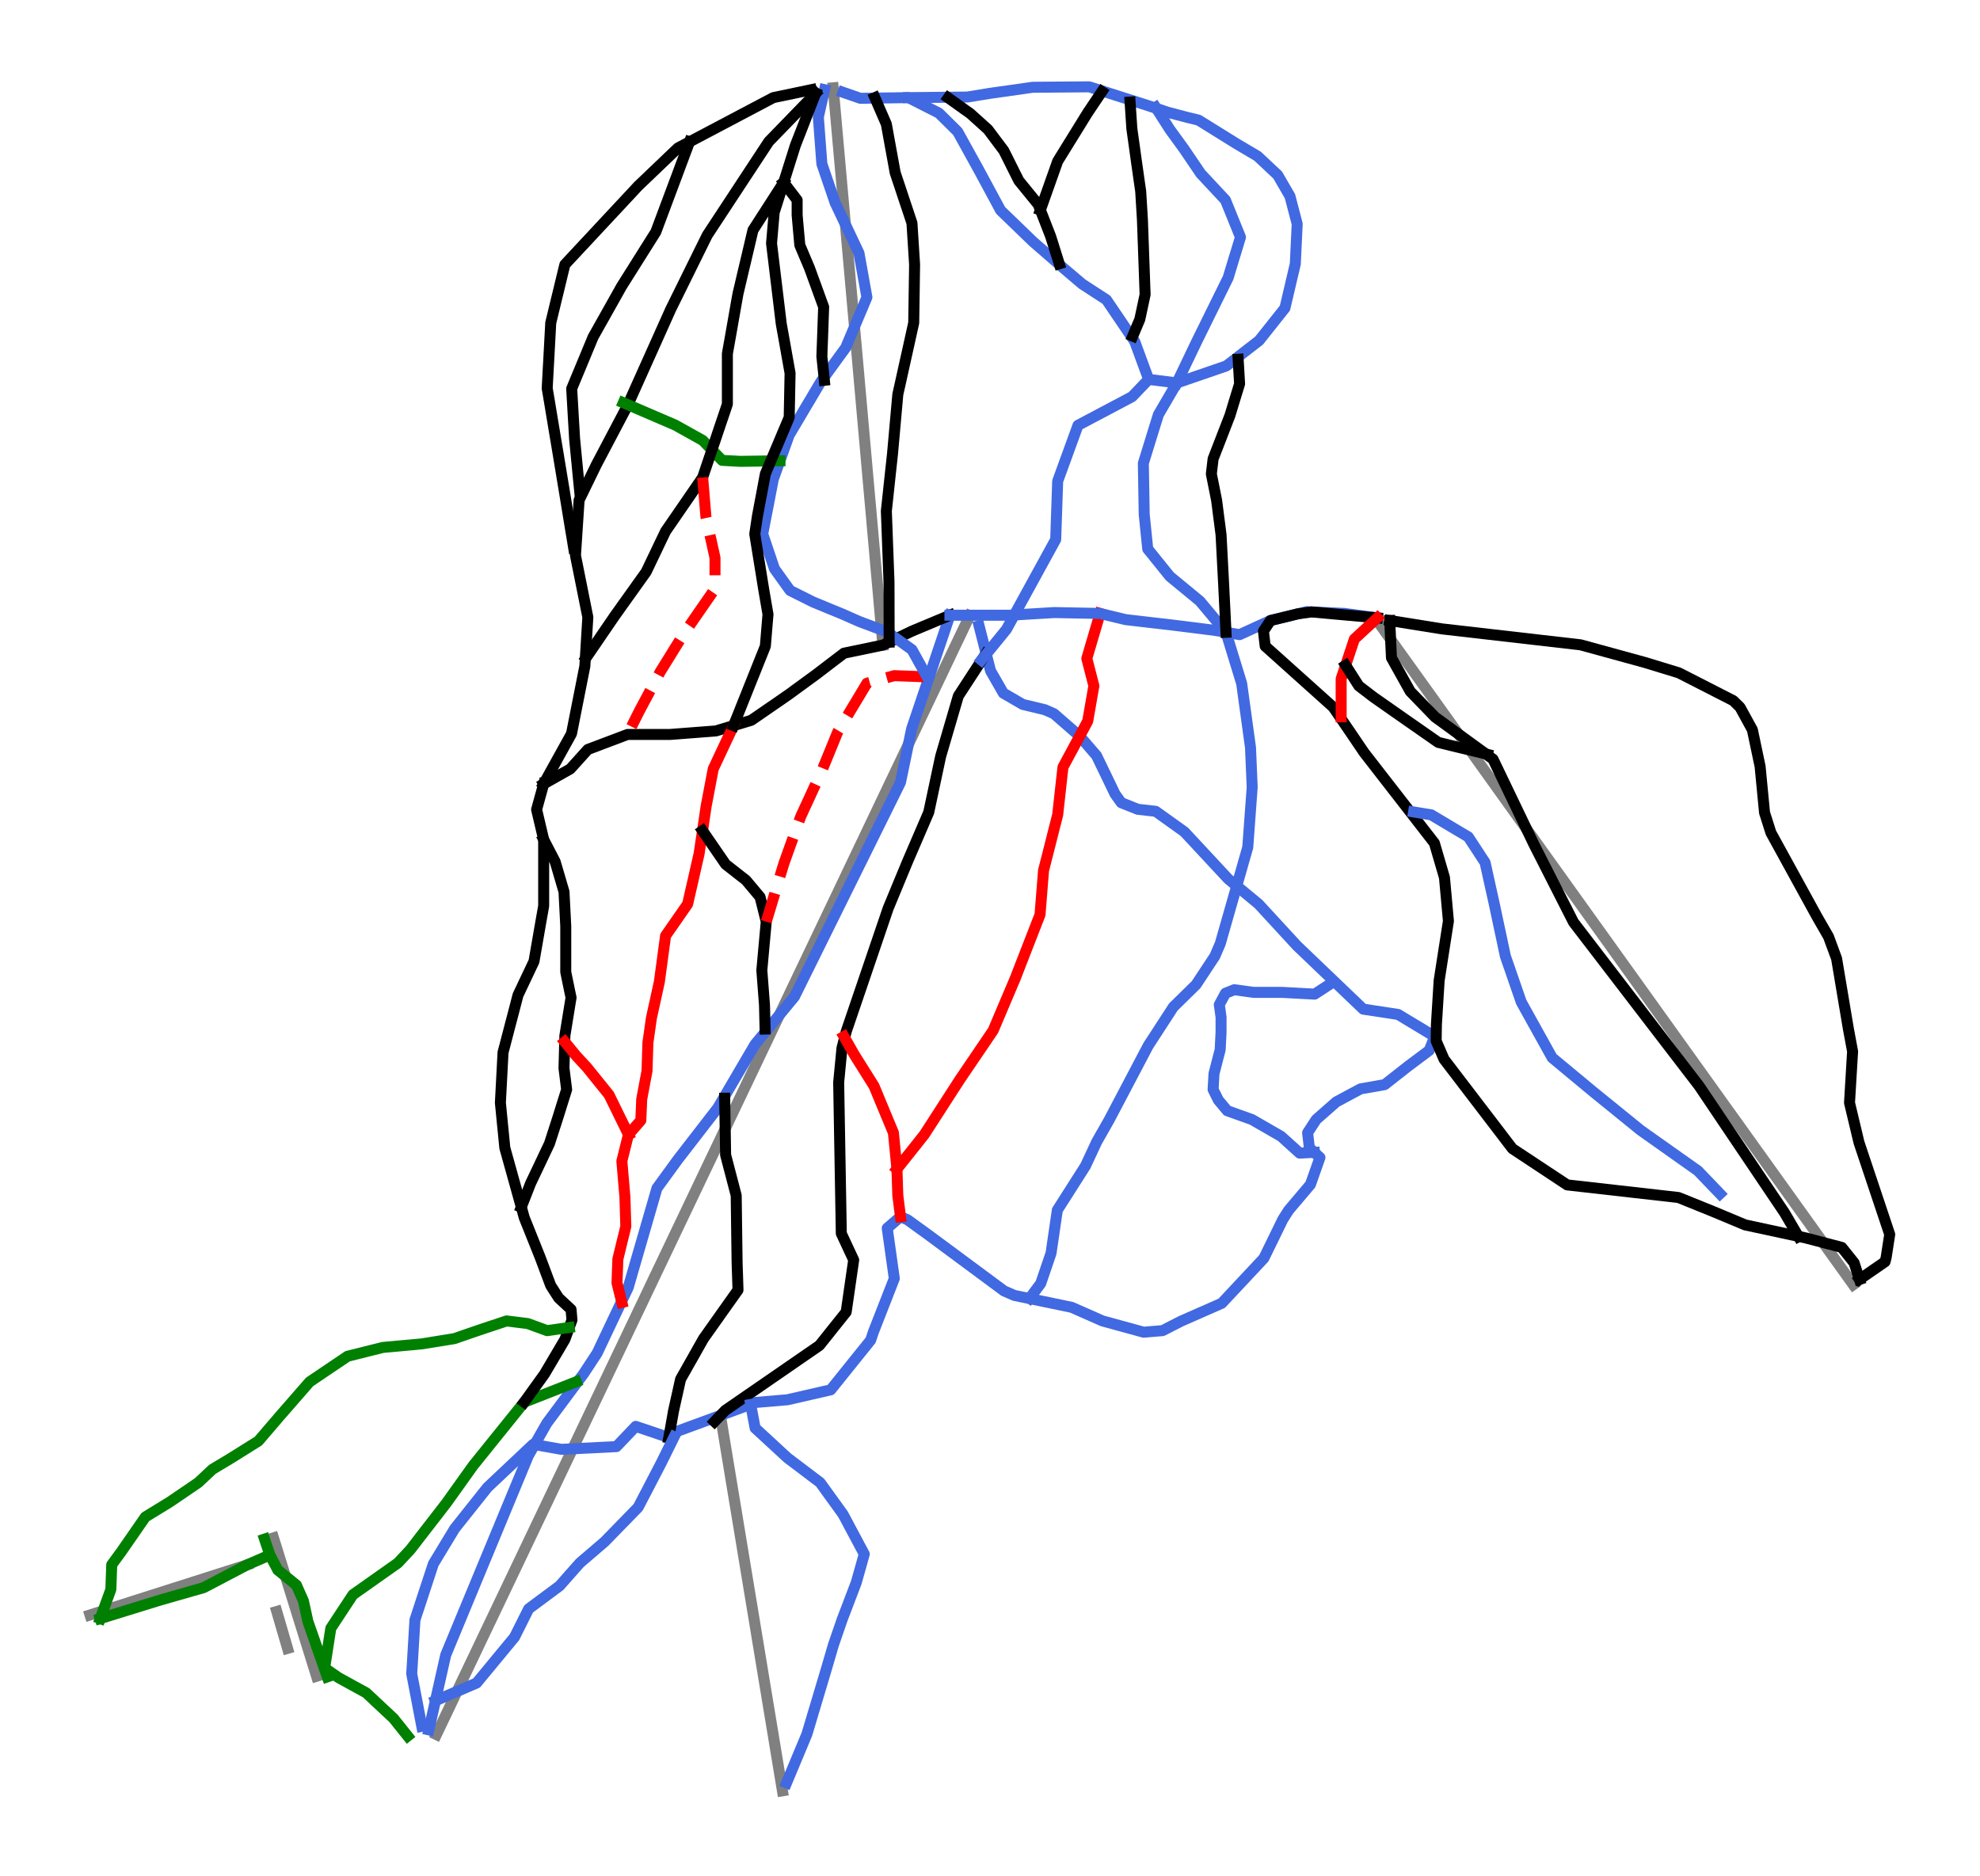 <?xml version="1.0" encoding="utf-8" standalone="no"?>
<!DOCTYPE svg PUBLIC "-//W3C//DTD SVG 1.1//EN"
  "http://www.w3.org/Graphics/SVG/1.1/DTD/svg11.dtd">
<svg height="68.231pt" version="1.1" viewBox="0 0 72 68.231" width="72pt" xmlns="http://www.w3.org/2000/svg" xmlns:xlink="http://www.w3.org/1999/xlink">
 <defs>
  <style type="text/css">*{stroke-linecap:butt;stroke-linejoin:round;}</style>
 </defs>
 <g id="figure_1">
  <g id="patch_1">
   <path d="M 0 68.231 
L 72 68.231 
L 72 0 
L 0 0 
z
" style="fill:#ffffff;"/>
  </g>
  <g id="axes_1">
   <g id="line2d_1">
    <path clip-path="url(#pf3b2ad7134)" d="M 10.456 59.949 
L 10.26 59.278 
L 10.064 58.607 
" style="fill:none;stroke:#808080;stroke-linecap:square;stroke-width:0.4;"/>
   </g>
   <g id="line2d_2">
    <path clip-path="url(#pf3b2ad7134)" d="M 11.511 60.963 
L 11.253 60.133 
L 11.038 59.442 
L 10.823 58.751 
L 10.577 57.96 
L 10.331 57.169 
L 10.19 56.716 
L 10.049 56.262 
L 9.945 55.93 
" style="fill:none;stroke:#808080;stroke-linecap:square;stroke-width:0.4;"/>
   </g>
   <g id="line2d_3">
    <path clip-path="url(#pf3b2ad7134)" d="M 3.273 58.734 
L 3.987 58.506 
L 4.701 58.278 
L 5.415 58.05 
L 6.129 57.823 
L 6.844 57.595 
L 7.558 57.367 
L 8.272 57.139 
L 8.986 56.911 
" style="fill:none;stroke:#808080;stroke-linecap:square;stroke-width:0.4;"/>
   </g>
   <g id="line2d_4">
    <path clip-path="url(#pf3b2ad7134)" d="M 15.87 63.084 
L 16.102 62.598 
L 16.334 62.113 
L 16.68 61.385 
L 17.027 60.657 
L 17.36 59.959 
L 17.692 59.261 
L 18.074 58.461 
L 18.455 57.661 
L 18.73 57.084 
L 19.005 56.507 
L 19.28 55.929 
L 19.555 55.352 
L 19.809 54.82 
L 20.062 54.288 
L 20.394 53.592 
L 20.725 52.897 
L 20.996 52.328 
L 21.267 51.76 
L 21.538 51.191 
L 21.809 50.623 
L 22.087 50.039 
L 22.365 49.455 
L 22.644 48.871 
L 22.922 48.287 
L 23.197 47.71 
L 23.472 47.133 
L 23.741 46.567 
L 24.011 46.002 
L 24.281 45.436 
L 24.55 44.87 
L 24.851 44.239 
L 25.152 43.607 
L 25.453 42.975 
L 25.754 42.343 
L 26.061 41.701 
L 26.367 41.058 
L 26.673 40.415 
L 26.979 39.773 
L 27.192 39.327 
L 27.404 38.881 
L 27.617 38.434 
L 27.83 37.988 
L 28.225 37.157 
L 28.621 36.327 
L 28.981 35.571 
L 29.342 34.815 
L 29.615 34.241 
L 29.889 33.666 
L 30.163 33.091 
L 30.437 32.517 
L 30.743 31.874 
L 31.049 31.231 
L 31.356 30.588 
L 31.662 29.945 
L 31.892 29.462 
L 32.122 28.979 
L 32.352 28.496 
L 32.583 28.013 
L 32.966 27.208 
L 33.35 26.403 
L 33.672 25.728 
L 33.994 25.052 
L 34.334 24.338 
L 34.674 23.623 
L 34.973 22.998 
L 35.26 22.394 
" style="fill:none;stroke:#808080;stroke-linecap:square;stroke-width:0.4;"/>
   </g>
   <g id="line2d_5">
    <path clip-path="url(#pf3b2ad7134)" d="M 32.105 23.462 
L 32.058 22.943 
L 32.012 22.423 
L 31.968 21.932 
L 31.925 21.441 
L 31.881 20.95 
L 31.837 20.458 
L 31.753 19.518 
L 31.67 18.578 
L 31.621 18.039 
L 31.573 17.5 
L 31.525 16.961 
L 31.477 16.422 
L 31.395 15.5 
L 31.347 14.965 
L 31.3 14.43 
L 31.252 13.896 
L 31.205 13.361 
L 31.15 12.744 
L 31.094 12.126 
L 31.039 11.509 
L 30.984 10.892 
L 30.904 9.991 
L 30.824 9.091 
L 30.778 8.579 
L 30.733 8.067 
L 30.687 7.555 
L 30.641 7.043 
L 30.565 6.188 
L 30.489 5.333 
L 30.43 4.675 
L 30.372 4.016 
L 30.341 3.673 
L 30.298 3.193 
" style="fill:none;stroke:#808080;stroke-linecap:square;stroke-width:0.4;"/>
   </g>
   <g id="line2d_6">
    <path clip-path="url(#pf3b2ad7134)" d="M 28.452 65.129 
L 28.314 64.292 
L 28.176 63.456 
L 28.038 62.619 
L 27.899 61.782 
L 27.761 60.945 
L 27.623 60.109 
L 27.485 59.272 
L 27.347 58.435 
L 27.208 57.598 
L 27.07 56.762 
L 26.932 55.925 
L 26.794 55.088 
L 26.655 54.251 
L 26.517 53.415 
L 26.379 52.578 
L 26.241 51.741 
" style="fill:none;stroke:#808080;stroke-linecap:square;stroke-width:0.4;"/>
   </g>
   <g id="line2d_7">
    <path clip-path="url(#pf3b2ad7134)" d="M 67.391 46.723 
L 67.015 46.199 
L 66.639 45.675 
L 66.233 45.107 
L 65.826 44.539 
L 65.437 43.997 
L 65.048 43.454 
L 64.746 43.033 
L 64.444 42.612 
L 64.142 42.19 
L 63.84 41.769 
L 63.522 41.325 
L 63.204 40.881 
L 62.885 40.437 
L 62.567 39.994 
L 62.04 39.258 
L 61.513 38.523 
L 61.234 38.134 
L 60.955 37.745 
L 60.676 37.355 
L 60.397 36.966 
L 59.895 36.266 
L 59.393 35.565 
L 58.863 34.827 
L 58.334 34.088 
L 57.913 33.502 
L 57.493 32.915 
L 57.128 32.406 
L 56.764 31.897 
L 56.399 31.389 
L 56.035 30.88 
L 55.694 30.404 
L 55.353 29.929 
L 55.011 29.453 
L 54.67 28.977 
L 54.345 28.523 
L 54.019 28.069 
L 53.694 27.615 
L 53.368 27.16 
L 53.001 26.649 
L 52.634 26.137 
L 52.268 25.626 
L 51.901 25.114 
L 51.366 24.368 
L 50.831 23.622 
L 50.523 23.191 
L 50.214 22.76 
" style="fill:none;stroke:#808080;stroke-linecap:square;stroke-width:0.4;"/>
   </g>
   <g id="line2d_8">
    <path clip-path="url(#pf3b2ad7134)" d="M 35.603 22.76 
L 36.02 24.398 
L 36.486 25.209 
L 37.193 25.619 
L 37.995 25.812 
L 38.324 25.956 
L 39.264 26.775 
L 39.874 27.482 
L 40.548 28.879 
L 40.773 29.193 
L 41.375 29.433 
L 42.025 29.506 
L 43.069 30.253 
L 44.659 31.963 
L 45.766 32.879 
L 47.163 34.396 
L 49.572 36.701 
L 50.84 36.894 
L 52.172 37.697 
L 51.972 38.202 
L 51.209 38.773 
L 50.35 39.447 
L 49.475 39.6 
L 48.592 40.074 
L 47.862 40.716 
L 47.549 41.198 
L 47.613 41.744 
L 47.998 42.098 
L 47.653 43.077 
L 46.858 44.017 
L 46.649 44.346 
L 45.959 45.76 
L 44.426 47.398 
L 42.949 48.048 
L 42.274 48.393 
L 41.588 48.45 
L 40.091 48.04 
L 38.971 47.546 
L 36.882 47.111 
L 36.51 46.948 
L 33.74 44.896 
L 33.002 44.362 
L 32.745 44.25 
L 32.263 44.667 
L 32.52 46.498 
L 31.757 48.45 
L 31.661 48.739 
L 30.208 50.546 
L 28.634 50.907 
L 27.484 51.004 
L 24.159 52.226 
L 23.118 51.875 
L 22.416 52.611 
L 20.41 52.71 
L 19.389 52.527 
L 17.726 54.095 
L 16.534 55.593 
L 15.759 56.874 
L 15.089 58.914 
L 14.972 60.873 
L 15.338 62.784 
L 15.338 62.784 
" style="fill:none;stroke:#4169e1;stroke-linecap:square;stroke-width:0.4;"/>
   </g>
   <g id="line2d_9">
    <path clip-path="url(#pf3b2ad7134)" d="M 34.543 22.375 
L 33.15 26.508 
L 32.745 28.454 
L 28.889 36.249 
L 27.453 37.986 
L 26.104 40.289 
L 24.651 42.167 
L 23.889 43.214 
L 22.845 46.821 
L 21.713 49.213 
L 21.223 49.959 
L 19.884 51.761 
L 19.212 52.942 
L 16.208 60.19 
L 15.595 62.913 
L 15.595 62.913 
" style="fill:none;stroke:#4169e1;stroke-linecap:square;stroke-width:0.4;"/>
   </g>
   <g id="line2d_10">
    <path clip-path="url(#pf3b2ad7134)" d="M 35.84 23.79 
L 34.848 25.314 
L 34.206 27.506 
L 33.772 29.542 
L 32.986 31.369 
L 32.295 33.039 
L 30.77 37.52 
L 30.617 38.118 
L 30.497 39.367 
L 30.593 44.86 
L 31.043 45.824 
L 30.77 47.715 
L 29.798 48.932 
L 26.374 51.293 
L 25.981 51.702 
L 25.981 51.702 
" style="fill:none;stroke:#000000;stroke-linecap:square;stroke-width:0.4;"/>
   </g>
   <g id="line2d_11">
    <path clip-path="url(#pf3b2ad7134)" d="M 26.353 39.94 
L 26.357 40.198 
L 26.361 40.455 
L 26.365 40.713 
L 26.369 40.971 
L 26.374 41.228 
L 26.378 41.486 
L 26.382 41.744 
L 26.386 42.001 
L 26.434 42.186 
L 26.482 42.371 
L 26.53 42.555 
L 26.579 42.74 
L 26.627 42.925 
L 26.675 43.109 
L 26.723 43.294 
L 26.771 43.479 
L 26.773 43.629 
L 26.775 43.78 
L 26.777 43.931 
L 26.779 44.081 
L 26.781 44.232 
L 26.783 44.382 
L 26.785 44.533 
L 26.787 44.683 
L 26.789 44.834 
L 26.791 44.985 
L 26.793 45.135 
L 26.795 45.286 
L 26.797 45.436 
L 26.799 45.587 
L 26.801 45.737 
L 26.803 45.888 
L 26.811 46.145 
L 26.82 46.402 
L 26.828 46.659 
L 26.836 46.916 
L 26.679 47.137 
L 26.522 47.358 
L 26.366 47.578 
L 26.209 47.799 
L 26.053 48.02 
L 25.896 48.241 
L 25.74 48.462 
L 25.583 48.683 
L 25.479 48.867 
L 25.374 49.052 
L 25.27 49.237 
L 25.166 49.421 
L 25.061 49.606 
L 24.957 49.791 
L 24.852 49.976 
L 24.748 50.16 
L 24.716 50.305 
L 24.684 50.449 
L 24.652 50.594 
L 24.62 50.738 
L 24.587 50.883 
L 24.555 51.028 
L 24.523 51.172 
L 24.491 51.317 
L 24.448 51.561 
L 24.405 51.804 
L 24.362 52.048 
L 24.318 52.292 
" style="fill:none;stroke:#000000;stroke-linecap:square;stroke-width:0.4;"/>
   </g>
   <g id="line2d_12">
    <path clip-path="url(#pf3b2ad7134)" d="M 24.514 52.255 
L 24.396 52.494 
L 24.278 52.733 
L 24.16 52.973 
L 24.041 53.212 
L 23.937 53.413 
L 23.833 53.613 
L 23.728 53.814 
L 23.624 54.015 
L 23.52 54.216 
L 23.415 54.416 
L 23.311 54.617 
L 23.206 54.818 
L 23.054 54.974 
L 22.901 55.131 
L 22.749 55.288 
L 22.596 55.444 
L 22.444 55.601 
L 22.291 55.758 
L 22.139 55.914 
L 21.986 56.071 
L 21.874 56.167 
L 21.761 56.263 
L 21.649 56.36 
L 21.536 56.456 
L 21.424 56.553 
L 21.311 56.649 
L 21.199 56.745 
L 21.087 56.842 
L 20.902 57.05 
L 20.717 57.259 
L 20.533 57.468 
L 20.348 57.677 
L 20.207 57.781 
L 20.067 57.886 
L 19.926 57.99 
L 19.786 58.094 
L 19.645 58.199 
L 19.505 58.303 
L 19.364 58.408 
L 19.224 58.512 
L 19.16 58.641 
L 19.095 58.769 
L 19.031 58.897 
L 18.967 59.026 
L 18.903 59.154 
L 18.838 59.283 
L 18.774 59.411 
L 18.71 59.54 
L 18.537 59.749 
L 18.365 59.957 
L 18.192 60.166 
L 18.019 60.375 
L 17.847 60.584 
L 17.674 60.793 
L 17.502 61.001 
L 17.329 61.21 
L 17.142 61.29 
L 16.955 61.371 
L 16.768 61.451 
L 16.581 61.531 
L 16.394 61.611 
L 16.207 61.691 
L 16.021 61.772 
L 15.834 61.852 
" style="fill:none;stroke:#4169e1;stroke-linecap:square;stroke-width:0.4;"/>
   </g>
   <g id="line2d_13">
    <path clip-path="url(#pf3b2ad7134)" d="M 27.298 51.077 
L 27.338 51.292 
L 27.378 51.507 
L 27.419 51.721 
L 27.459 51.936 
L 27.606 52.071 
L 27.753 52.207 
L 27.9 52.342 
L 28.046 52.477 
L 28.193 52.613 
L 28.34 52.748 
L 28.487 52.884 
L 28.634 53.019 
L 28.783 53.132 
L 28.931 53.244 
L 29.08 53.356 
L 29.228 53.469 
L 29.377 53.581 
L 29.525 53.694 
L 29.674 53.806 
L 29.822 53.918 
L 29.927 54.063 
L 30.031 54.208 
L 30.135 54.352 
L 30.24 54.497 
L 30.344 54.641 
L 30.449 54.786 
L 30.553 54.93 
L 30.657 55.075 
L 30.754 55.256 
L 30.85 55.436 
L 30.946 55.617 
L 31.043 55.798 
L 31.139 55.978 
L 31.235 56.159 
L 31.332 56.34 
L 31.428 56.52 
L 31.356 56.777 
L 31.284 57.034 
L 31.211 57.291 
L 31.139 57.548 
L 31.075 57.717 
L 31.011 57.886 
L 30.946 58.054 
L 30.882 58.223 
L 30.818 58.392 
L 30.754 58.56 
L 30.689 58.729 
L 30.625 58.898 
L 30.545 59.13 
L 30.465 59.363 
L 30.384 59.596 
L 30.304 59.829 
L 30.248 60.022 
L 30.192 60.214 
L 30.135 60.407 
L 30.079 60.6 
L 30.033 60.754 
L 29.987 60.909 
L 29.941 61.064 
L 29.895 61.218 
L 29.848 61.373 
L 29.802 61.527 
L 29.756 61.682 
L 29.71 61.837 
L 29.664 61.991 
L 29.618 62.146 
L 29.571 62.3 
L 29.525 62.455 
L 29.479 62.61 
L 29.433 62.764 
L 29.387 62.919 
L 29.34 63.073 
L 29.248 63.294 
L 29.156 63.515 
L 29.063 63.736 
L 28.971 63.957 
L 28.879 64.178 
L 28.787 64.398 
L 28.694 64.619 
L 28.602 64.84 
" style="fill:none;stroke:#4169e1;stroke-linecap:square;stroke-width:0.4;"/>
   </g>
   <g id="line2d_14">
    <path clip-path="url(#pf3b2ad7134)" d="M 20.953 50.253 
L 20.717 50.346 
L 20.48 50.439 
L 20.244 50.532 
L 20.008 50.624 
L 19.772 50.717 
L 19.536 50.81 
L 19.299 50.903 
L 19.063 50.995 
L 18.947 51.14 
L 18.83 51.285 
L 18.714 51.429 
L 18.597 51.574 
L 18.481 51.718 
L 18.365 51.863 
L 18.248 52.007 
L 18.132 52.152 
L 18.015 52.296 
L 17.899 52.441 
L 17.782 52.585 
L 17.666 52.73 
L 17.55 52.875 
L 17.433 53.019 
L 17.317 53.164 
L 17.2 53.308 
L 17.08 53.477 
L 16.959 53.645 
L 16.839 53.814 
L 16.719 53.983 
L 16.598 54.151 
L 16.478 54.32 
L 16.357 54.489 
L 16.237 54.657 
L 16.072 54.87 
L 15.908 55.083 
L 15.743 55.296 
L 15.578 55.509 
L 15.414 55.721 
L 15.249 55.934 
L 15.085 56.147 
L 14.92 56.36 
L 14.807 56.48 
L 14.695 56.601 
L 14.583 56.721 
L 14.47 56.842 
L 14.266 56.986 
L 14.061 57.131 
L 13.856 57.275 
L 13.651 57.42 
L 13.447 57.564 
L 13.242 57.709 
L 13.037 57.853 
L 12.832 57.998 
L 12.732 58.151 
L 12.632 58.303 
L 12.531 58.456 
L 12.431 58.608 
L 12.33 58.761 
L 12.23 58.913 
L 12.13 59.066 
L 12.029 59.219 
L 12.001 59.399 
L 11.973 59.58 
L 11.945 59.761 
L 11.917 59.941 
L 11.889 60.122 
L 11.861 60.303 
L 11.833 60.483 
L 11.804 60.664 
L 11.933 60.752 
L 12.061 60.841 
L 12.19 60.929 
L 12.318 61.018 
L 12.567 61.154 
L 12.816 61.291 
L 13.065 61.427 
L 13.314 61.564 
L 13.439 61.68 
L 13.563 61.796 
L 13.687 61.913 
L 13.812 62.029 
L 13.936 62.146 
L 14.061 62.262 
L 14.185 62.379 
L 14.31 62.495 
L 14.438 62.656 
L 14.567 62.816 
L 14.695 62.977 
L 14.824 63.138 
" style="fill:none;stroke:#008000;stroke-linecap:square;stroke-width:0.4;"/>
   </g>
   <g id="line2d_15">
    <path clip-path="url(#pf3b2ad7134)" d="M 9.62 55.974 
L 9.668 56.119 
L 9.717 56.263 
L 9.765 56.408 
L 9.813 56.553 
L 9.885 56.689 
L 9.958 56.826 
L 10.03 56.962 
L 10.102 57.099 
L 10.271 57.235 
L 10.439 57.372 
L 10.608 57.508 
L 10.777 57.645 
L 10.841 57.789 
L 10.905 57.934 
L 10.969 58.078 
L 11.033 58.223 
L 11.074 58.408 
L 11.114 58.592 
L 11.154 58.777 
L 11.194 58.962 
L 11.282 59.215 
L 11.371 59.468 
L 11.459 59.721 
L 11.547 59.974 
L 11.636 60.227 
L 11.724 60.479 
L 11.812 60.732 
L 11.901 60.985 
" style="fill:none;stroke:#008000;stroke-linecap:square;stroke-width:0.4;"/>
   </g>
   <g id="line2d_16">
    <path clip-path="url(#pf3b2ad7134)" d="M 9.813 56.553 
L 9.606 56.642 
L 9.4 56.732 
L 9.193 56.822 
L 8.986 56.911 
L 8.788 57.015 
L 8.591 57.119 
L 8.393 57.222 
L 8.195 57.326 
L 7.997 57.43 
L 7.8 57.534 
L 7.602 57.637 
L 7.404 57.741 
L 7.207 57.797 
L 7.01 57.853 
L 6.814 57.91 
L 6.617 57.966 
L 6.42 58.022 
L 6.223 58.078 
L 6.027 58.135 
L 5.83 58.191 
L 5.693 58.233 
L 5.557 58.275 
L 5.42 58.317 
L 5.284 58.359 
L 5.147 58.402 
L 5.011 58.444 
L 4.874 58.486 
L 4.738 58.528 
L 4.601 58.57 
L 4.465 58.612 
L 4.328 58.655 
L 4.192 58.697 
L 4.055 58.739 
L 3.919 58.781 
L 3.782 58.823 
L 3.646 58.865 
" style="fill:none;stroke:#008000;stroke-linecap:square;stroke-width:0.4;"/>
   </g>
   <g id="line2d_17">
    <path clip-path="url(#pf3b2ad7134)" d="M 34.543 22.375 
L 34.371 22.447 
L 34.198 22.519 
L 34.025 22.591 
L 33.853 22.664 
L 33.68 22.736 
L 33.508 22.808 
L 33.335 22.881 
L 33.162 22.953 
L 32.955 23.053 
L 32.747 23.152 
L 32.54 23.252 
L 32.333 23.352 
L 32.105 23.462 
L 31.928 23.498 
L 31.751 23.535 
L 31.574 23.572 
L 31.397 23.609 
L 31.22 23.646 
L 31.043 23.682 
L 30.866 23.719 
L 30.689 23.756 
L 30.563 23.853 
L 30.436 23.949 
L 30.31 24.046 
L 30.183 24.142 
L 30.057 24.239 
L 29.93 24.336 
L 29.804 24.432 
L 29.677 24.529 
L 29.551 24.621 
L 29.424 24.714 
L 29.298 24.806 
L 29.171 24.899 
L 29.045 24.991 
L 28.918 25.083 
L 28.792 25.176 
L 28.665 25.268 
L 28.497 25.384 
L 28.328 25.501 
L 28.16 25.617 
L 27.991 25.733 
L 27.823 25.849 
L 27.654 25.965 
L 27.486 26.081 
L 27.317 26.197 
L 27.157 26.245 
L 26.996 26.294 
L 26.836 26.342 
L 26.675 26.39 
L 26.514 26.438 
L 26.354 26.486 
L 26.193 26.534 
L 26.033 26.583 
L 25.824 26.599 
L 25.615 26.615 
L 25.406 26.631 
L 25.198 26.647 
L 24.989 26.663 
L 24.78 26.679 
L 24.571 26.695 
L 24.363 26.711 
L 24.17 26.711 
L 23.977 26.711 
L 23.785 26.711 
L 23.592 26.711 
L 23.399 26.711 
L 23.206 26.711 
L 23.014 26.711 
L 22.821 26.711 
L 22.64 26.779 
L 22.46 26.848 
L 22.279 26.916 
L 22.098 26.984 
L 21.918 27.052 
L 21.737 27.121 
L 21.556 27.189 
L 21.376 27.257 
L 21.216 27.434 
L 21.056 27.612 
L 20.896 27.789 
L 20.736 27.966 
L 20.494 28.102 
L 20.253 28.238 
L 20.011 28.374 
L 19.77 28.51 
" style="fill:none;stroke:#000000;stroke-linecap:square;stroke-width:0.4;"/>
   </g>
   <g id="line2d_18">
    <path clip-path="url(#pf3b2ad7134)" d="M 19.77 28.51 
L 19.706 28.743 
L 19.641 28.976 
L 19.577 29.209 
L 19.513 29.442 
L 19.577 29.715 
L 19.641 29.988 
L 19.706 30.261 
L 19.77 30.534 
L 19.77 30.686 
L 19.77 30.839 
L 19.77 30.991 
L 19.77 31.144 
L 19.77 31.296 
L 19.77 31.449 
L 19.77 31.602 
L 19.77 31.754 
L 19.77 31.903 
L 19.77 32.051 
L 19.77 32.2 
L 19.77 32.349 
L 19.77 32.497 
L 19.77 32.646 
L 19.77 32.794 
L 19.77 32.943 
L 19.726 33.196 
L 19.681 33.449 
L 19.637 33.702 
L 19.593 33.955 
L 19.549 34.208 
L 19.505 34.461 
L 19.461 34.714 
L 19.417 34.966 
L 19.344 35.119 
L 19.272 35.272 
L 19.2 35.424 
L 19.127 35.577 
L 19.055 35.729 
L 18.983 35.882 
L 18.911 36.035 
L 18.838 36.187 
L 18.77 36.448 
L 18.702 36.709 
L 18.634 36.97 
L 18.565 37.231 
L 18.497 37.492 
L 18.429 37.753 
L 18.361 38.014 
L 18.292 38.275 
L 18.28 38.504 
L 18.268 38.733 
L 18.256 38.962 
L 18.244 39.19 
L 18.232 39.419 
L 18.22 39.648 
L 18.208 39.877 
L 18.196 40.106 
L 18.216 40.311 
L 18.236 40.516 
L 18.256 40.72 
L 18.276 40.925 
L 18.297 41.13 
L 18.317 41.335 
L 18.337 41.54 
L 18.357 41.744 
L 18.432 42.014 
L 18.507 42.283 
L 18.582 42.552 
L 18.657 42.822 
L 18.732 43.091 
L 18.807 43.36 
L 18.882 43.63 
L 18.957 43.899 
L 19.01 44.091 
L 19.063 44.282 
L 19.135 44.463 
L 19.208 44.643 
L 19.28 44.824 
L 19.352 45.005 
L 19.425 45.185 
L 19.497 45.366 
L 19.569 45.547 
L 19.641 45.727 
L 19.738 45.984 
L 19.834 46.241 
L 19.93 46.498 
L 20.027 46.755 
L 20.171 46.98 
L 20.316 47.205 
L 20.428 47.309 
L 20.541 47.414 
L 20.653 47.518 
L 20.766 47.623 
L 20.782 47.815 
L 20.798 48.008 
L 20.748 48.143 
L 20.699 48.279 
L 20.62 48.497 
L 20.541 48.715 
L 20.448 48.871 
L 20.356 49.028 
L 20.264 49.185 
L 20.171 49.341 
L 20.079 49.498 
L 19.987 49.654 
L 19.894 49.811 
L 19.802 49.967 
L 19.71 50.096 
L 19.617 50.224 
L 19.525 50.353 
L 19.433 50.481 
L 19.34 50.61 
L 19.248 50.738 
L 19.156 50.867 
L 19.063 50.995 
" style="fill:none;stroke:#000000;stroke-linecap:square;stroke-width:0.4;"/>
   </g>
   <g id="line2d_19">
    <path clip-path="url(#pf3b2ad7134)" d="M 19.77 30.534 
L 19.874 30.734 
L 19.979 30.935 
L 20.083 31.136 
L 20.187 31.337 
L 20.228 31.473 
L 20.268 31.61 
L 20.308 31.746 
L 20.348 31.883 
L 20.388 32.019 
L 20.428 32.156 
L 20.468 32.292 
L 20.509 32.429 
L 20.517 32.585 
L 20.525 32.742 
L 20.533 32.899 
L 20.541 33.055 
L 20.549 33.212 
L 20.557 33.368 
L 20.565 33.525 
L 20.573 33.682 
L 20.573 33.898 
L 20.573 34.115 
L 20.573 34.332 
L 20.573 34.549 
L 20.573 34.75 
L 20.573 34.95 
L 20.573 35.151 
L 20.573 35.352 
L 20.621 35.585 
L 20.669 35.818 
L 20.717 36.051 
L 20.766 36.284 
L 20.737 36.456 
L 20.709 36.629 
L 20.681 36.801 
L 20.653 36.974 
L 20.625 37.147 
L 20.597 37.319 
L 20.569 37.492 
L 20.541 37.665 
L 20.535 37.889 
L 20.528 38.13 
L 20.522 38.371 
L 20.515 38.612 
L 20.509 38.853 
L 20.533 39.046 
L 20.557 39.239 
L 20.581 39.432 
L 20.605 39.624 
L 20.525 39.881 
L 20.444 40.138 
L 20.364 40.395 
L 20.284 40.652 
L 20.208 40.887 
L 20.132 41.122 
L 20.056 41.357 
L 19.98 41.592 
L 19.894 41.773 
L 19.808 41.954 
L 19.723 42.135 
L 19.637 42.316 
L 19.551 42.497 
L 19.465 42.678 
L 19.379 42.859 
L 19.293 43.04 
L 19.209 43.255 
L 19.125 43.47 
L 19.041 43.684 
L 18.957 43.899 
" style="fill:none;stroke:#000000;stroke-linecap:square;stroke-width:0.4;"/>
   </g>
   <g id="line2d_20">
    <path clip-path="url(#pf3b2ad7134)" d="M 20.535 37.889 
L 20.641 38.017 
L 20.746 38.146 
L 20.852 38.275 
L 20.958 38.404 
L 21.055 38.508 
L 21.151 38.612 
L 21.247 38.717 
L 21.344 38.821 
L 21.444 38.946 
L 21.544 39.07 
L 21.645 39.195 
L 21.745 39.319 
L 21.845 39.443 
L 21.946 39.568 
L 22.046 39.692 
L 22.147 39.817 
L 22.235 39.998 
L 22.323 40.178 
L 22.412 40.359 
L 22.5 40.54 
L 22.588 40.72 
L 22.677 40.901 
L 22.765 41.082 
L 22.853 41.262 
" style="fill:none;stroke:#ff0000;stroke-linecap:square;stroke-width:0.4;"/>
   </g>
   <g id="line2d_21">
    <path clip-path="url(#pf3b2ad7134)" d="M 26.675 26.39 
L 26.597 26.557 
L 26.514 26.733 
L 26.431 26.909 
L 26.349 27.085 
L 26.266 27.26 
L 26.184 27.436 
L 26.101 27.612 
L 26.019 27.788 
L 25.936 27.964 
L 25.904 28.132 
L 25.872 28.301 
L 25.84 28.47 
L 25.808 28.638 
L 25.776 28.807 
L 25.744 28.976 
L 25.712 29.144 
L 25.679 29.313 
L 25.646 29.538 
L 25.613 29.762 
L 25.58 29.987 
L 25.546 30.212 
L 25.515 30.421 
L 25.484 30.63 
L 25.453 30.839 
L 25.422 31.048 
L 25.37 31.277 
L 25.318 31.505 
L 25.266 31.734 
L 25.214 31.963 
L 25.162 32.192 
L 25.109 32.421 
L 25.057 32.65 
L 25.005 32.878 
L 24.905 33.023 
L 24.804 33.168 
L 24.704 33.312 
L 24.604 33.457 
L 24.503 33.601 
L 24.403 33.746 
L 24.302 33.89 
L 24.202 34.035 
L 24.174 34.244 
L 24.146 34.452 
L 24.118 34.661 
L 24.09 34.87 
L 24.062 35.079 
L 24.033 35.288 
L 24.005 35.496 
L 23.977 35.705 
L 23.941 35.87 
L 23.905 36.035 
L 23.869 36.199 
L 23.833 36.364 
L 23.797 36.528 
L 23.76 36.693 
L 23.724 36.858 
L 23.688 37.022 
L 23.656 37.247 
L 23.624 37.472 
L 23.592 37.697 
L 23.56 37.922 
L 23.552 38.179 
L 23.544 38.436 
L 23.536 38.693 
L 23.528 38.95 
L 23.479 39.207 
L 23.431 39.464 
L 23.383 39.721 
L 23.335 39.978 
L 23.327 40.17 
L 23.319 40.363 
L 23.311 40.556 
L 23.303 40.748 
L 23.19 40.877 
L 23.078 41.005 
L 22.966 41.134 
L 22.853 41.262 
L 22.793 41.504 
L 22.733 41.745 
L 22.673 41.986 
L 22.613 42.228 
L 22.627 42.392 
L 22.641 42.556 
L 22.655 42.721 
L 22.669 42.885 
L 22.683 43.05 
L 22.697 43.214 
L 22.711 43.379 
L 22.725 43.543 
L 22.733 43.808 
L 22.741 44.073 
L 22.749 44.338 
L 22.757 44.603 
L 22.721 44.752 
L 22.685 44.9 
L 22.648 45.049 
L 22.612 45.197 
L 22.576 45.346 
L 22.54 45.494 
L 22.504 45.643 
L 22.468 45.792 
L 22.46 46.008 
L 22.452 46.225 
L 22.444 46.442 
L 22.436 46.659 
L 22.48 46.836 
L 22.524 47.013 
L 22.568 47.19 
L 22.612 47.368 
" style="fill:none;stroke:#ff0000;stroke-linecap:square;stroke-width:0.4;"/>
   </g>
   <g id="line2d_22">
    <path clip-path="url(#pf3b2ad7134)" d="M 25.546 30.212 
L 25.651 30.364 
L 25.756 30.517 
L 25.861 30.67 
L 25.966 30.822 
L 26.071 30.975 
L 26.176 31.128 
L 26.281 31.28 
L 26.386 31.433 
L 26.571 31.578 
L 26.755 31.722 
L 26.94 31.867 
L 27.125 32.011 
L 27.253 32.164 
L 27.382 32.316 
L 27.51 32.469 
L 27.638 32.622 
L 27.695 32.846 
L 27.751 33.071 
L 27.807 33.296 
L 27.863 33.521 
L 27.843 33.742 
L 27.823 33.963 
L 27.803 34.184 
L 27.783 34.404 
L 27.763 34.625 
L 27.743 34.846 
L 27.723 35.067 
L 27.703 35.288 
L 27.715 35.444 
L 27.727 35.601 
L 27.739 35.758 
L 27.751 35.914 
L 27.763 36.071 
L 27.775 36.227 
L 27.787 36.384 
L 27.799 36.54 
L 27.805 36.762 
L 27.81 36.983 
L 27.816 37.204 
L 27.821 37.425 
" style="fill:none;stroke:#000000;stroke-linecap:square;stroke-width:0.4;"/>
   </g>
   <g id="line2d_23">
    <path clip-path="url(#pf3b2ad7134)" d="M 33.712 24.617 
L 33.563 24.611 
L 33.414 24.606 
L 33.265 24.6 
L 33.117 24.594 
L 32.968 24.589 
L 32.819 24.583 
L 32.67 24.578 
L 32.522 24.572 
L 32.272 24.641 
L 32.023 24.71 
L 31.774 24.779 
L 31.524 24.848 
L 31.392 25.069 
L 31.259 25.29 
L 31.127 25.511 
L 30.994 25.731 
L 30.862 25.952 
L 30.73 26.173 
L 30.597 26.394 
L 30.465 26.615 
L 30.392 26.791 
L 30.32 26.968 
L 30.248 27.145 
L 30.176 27.321 
L 30.103 27.498 
L 30.031 27.675 
L 29.959 27.851 
L 29.886 28.028 
L 29.79 28.237 
L 29.694 28.446 
L 29.597 28.654 
L 29.501 28.863 
L 29.405 29.072 
L 29.308 29.281 
L 29.212 29.49 
L 29.116 29.698 
L 29.039 29.911 
L 28.963 30.124 
L 28.887 30.337 
L 28.811 30.55 
L 28.734 30.762 
L 28.658 30.975 
L 28.582 31.188 
L 28.506 31.401 
L 28.425 31.666 
L 28.345 31.931 
L 28.265 32.196 
L 28.184 32.461 
L 28.104 32.726 
L 28.024 32.991 
L 27.944 33.256 
L 27.863 33.521 
" style="fill:none;stroke:#ff0000;stroke-dasharray:1.48,0.64;stroke-dashoffset:0;stroke-width:0.4;"/>
   </g>
   <g id="line2d_24">
    <path clip-path="url(#pf3b2ad7134)" d="M 20.699 48.279 
L 20.499 48.308 
L 20.299 48.336 
L 20.099 48.365 
L 19.898 48.394 
L 19.722 48.329 
L 19.545 48.265 
L 19.368 48.201 
L 19.192 48.136 
L 18.999 48.112 
L 18.806 48.088 
L 18.614 48.064 
L 18.421 48.04 
L 18.156 48.129 
L 17.891 48.217 
L 17.626 48.305 
L 17.361 48.394 
L 17.152 48.466 
L 16.943 48.538 
L 16.735 48.61 
L 16.526 48.683 
L 16.377 48.707 
L 16.229 48.731 
L 16.08 48.755 
L 15.932 48.779 
L 15.783 48.803 
L 15.635 48.827 
L 15.486 48.851 
L 15.338 48.875 
L 15.161 48.891 
L 14.984 48.908 
L 14.808 48.924 
L 14.631 48.94 
L 14.454 48.956 
L 14.278 48.972 
L 14.101 48.988 
L 13.924 49.004 
L 13.764 49.044 
L 13.603 49.084 
L 13.442 49.124 
L 13.282 49.164 
L 13.121 49.205 
L 12.961 49.245 
L 12.8 49.285 
L 12.639 49.325 
L 12.467 49.442 
L 12.294 49.558 
L 12.122 49.674 
L 11.949 49.791 
L 11.776 49.907 
L 11.604 50.024 
L 11.431 50.14 
L 11.258 50.257 
L 11.122 50.413 
L 10.985 50.57 
L 10.849 50.726 
L 10.712 50.883 
L 10.576 51.04 
L 10.439 51.196 
L 10.303 51.353 
L 10.166 51.509 
L 10.07 51.622 
L 9.974 51.734 
L 9.877 51.847 
L 9.781 51.959 
L 9.684 52.071 
L 9.588 52.184 
L 9.492 52.296 
L 9.395 52.409 
L 9.267 52.489 
L 9.138 52.569 
L 9.01 52.65 
L 8.882 52.73 
L 8.753 52.81 
L 8.625 52.891 
L 8.496 52.971 
L 8.368 53.051 
L 8.207 53.148 
L 8.046 53.244 
L 7.886 53.34 
L 7.725 53.437 
L 7.597 53.557 
L 7.468 53.678 
L 7.34 53.798 
L 7.211 53.918 
L 7.082 54.007 
L 6.953 54.095 
L 6.824 54.183 
L 6.695 54.271 
L 6.565 54.359 
L 6.436 54.447 
L 6.307 54.535 
L 6.178 54.623 
L 5.954 54.76 
L 5.731 54.897 
L 5.507 55.034 
L 5.284 55.171 
L 5.176 55.328 
L 5.067 55.484 
L 4.959 55.641 
L 4.85 55.798 
L 4.742 55.954 
L 4.633 56.111 
L 4.525 56.267 
L 4.417 56.424 
L 4.328 56.544 
L 4.24 56.665 
L 4.152 56.785 
L 4.063 56.906 
L 4.055 57.131 
L 4.047 57.356 
L 4.039 57.58 
L 4.031 57.805 
L 3.935 58.07 
L 3.838 58.335 
L 3.742 58.6 
L 3.646 58.865 
" style="fill:none;stroke:#008000;stroke-linecap:square;stroke-width:0.4;"/>
   </g>
   <g id="line2d_25">
    <path clip-path="url(#pf3b2ad7134)" d="M 30.689 37.697 
L 30.786 37.866 
L 30.882 38.034 
L 30.978 38.203 
L 31.075 38.371 
L 31.163 38.512 
L 31.251 38.652 
L 31.34 38.793 
L 31.428 38.934 
L 31.516 39.074 
L 31.605 39.215 
L 31.693 39.355 
L 31.781 39.496 
L 31.87 39.708 
L 31.958 39.921 
L 32.046 40.134 
L 32.135 40.347 
L 32.223 40.56 
L 32.311 40.773 
L 32.4 40.985 
L 32.488 41.198 
L 32.504 41.363 
L 32.52 41.527 
L 32.536 41.692 
L 32.552 41.857 
L 32.568 42.021 
L 32.584 42.186 
L 32.6 42.351 
L 32.616 42.515 
L 32.624 42.756 
L 32.632 42.997 
L 32.64 43.238 
L 32.648 43.479 
L 32.672 43.672 
L 32.696 43.864 
L 32.721 44.057 
L 32.745 44.25 
" style="fill:none;stroke:#ff0000;stroke-linecap:square;stroke-width:0.4;"/>
   </g>
   <g id="line2d_26">
    <path clip-path="url(#pf3b2ad7134)" d="M 40.002 22.31 
L 39.942 22.515 
L 39.882 22.72 
L 39.822 22.925 
L 39.762 23.13 
L 39.701 23.334 
L 39.641 23.539 
L 39.581 23.744 
L 39.521 23.949 
L 39.585 24.198 
L 39.649 24.446 
L 39.713 24.695 
L 39.778 24.944 
L 39.749 25.105 
L 39.721 25.266 
L 39.693 25.426 
L 39.665 25.587 
L 39.637 25.747 
L 39.609 25.908 
L 39.581 26.069 
L 39.553 26.229 
L 39.44 26.438 
L 39.328 26.647 
L 39.216 26.856 
L 39.103 27.064 
L 38.991 27.273 
L 38.878 27.482 
L 38.766 27.691 
L 38.654 27.9 
L 38.629 28.116 
L 38.605 28.333 
L 38.581 28.55 
L 38.557 28.767 
L 38.533 28.984 
L 38.509 29.201 
L 38.485 29.417 
L 38.461 29.634 
L 38.397 29.887 
L 38.332 30.14 
L 38.268 30.393 
L 38.204 30.646 
L 38.14 30.899 
L 38.076 31.152 
L 38.011 31.405 
L 37.947 31.658 
L 37.931 31.859 
L 37.915 32.059 
L 37.899 32.26 
L 37.883 32.461 
L 37.867 32.662 
L 37.851 32.862 
L 37.835 33.063 
L 37.819 33.264 
L 37.763 33.409 
L 37.706 33.553 
L 37.65 33.698 
L 37.594 33.842 
L 37.538 33.987 
L 37.482 34.131 
L 37.425 34.276 
L 37.369 34.42 
L 37.313 34.565 
L 37.257 34.709 
L 37.201 34.854 
L 37.144 34.999 
L 37.088 35.143 
L 37.032 35.288 
L 36.976 35.432 
L 36.92 35.577 
L 36.819 35.814 
L 36.719 36.051 
L 36.618 36.288 
L 36.518 36.524 
L 36.418 36.761 
L 36.317 36.998 
L 36.217 37.235 
L 36.117 37.472 
L 35.964 37.697 
L 35.812 37.922 
L 35.659 38.147 
L 35.507 38.371 
L 35.354 38.596 
L 35.201 38.821 
L 35.049 39.046 
L 34.896 39.271 
L 34.816 39.395 
L 34.736 39.52 
L 34.655 39.644 
L 34.575 39.769 
L 34.495 39.893 
L 34.415 40.018 
L 34.334 40.142 
L 34.254 40.267 
L 34.174 40.391 
L 34.094 40.516 
L 34.013 40.64 
L 33.933 40.765 
L 33.853 40.889 
L 33.772 41.013 
L 33.692 41.138 
L 33.612 41.262 
L 33.487 41.419 
L 33.363 41.576 
L 33.239 41.732 
L 33.114 41.889 
L 32.99 42.045 
L 32.865 42.202 
L 32.741 42.359 
L 32.616 42.515 
" style="fill:none;stroke:#ff0000;stroke-linecap:square;stroke-width:0.4;"/>
   </g>
   <g id="line2d_27">
    <path clip-path="url(#pf3b2ad7134)" d="M 50.085 22.471 
L 49.937 22.451 
L 49.788 22.431 
L 49.64 22.411 
L 49.491 22.391 
L 49.343 22.371 
L 49.194 22.351 
L 49.046 22.331 
L 48.897 22.31 
L 48.725 22.302 
L 48.552 22.294 
L 48.379 22.286 
L 48.207 22.278 
L 48.034 22.27 
L 47.862 22.262 
L 47.689 22.254 
L 47.516 22.246 
L 47.352 22.286 
L 47.187 22.326 
L 47.023 22.367 
L 46.858 22.407 
L 46.694 22.447 
L 46.529 22.487 
L 46.365 22.527 
L 46.2 22.567 
L 46.059 22.632 
L 45.919 22.696 
L 45.778 22.76 
L 45.638 22.824 
L 45.497 22.889 
L 45.357 22.953 
L 45.216 23.017 
L 45.076 23.081 
L 44.829 23.039 
L 44.581 22.996 
L 44.363 22.958 
L 44.145 22.921 
L 43.952 22.897 
L 43.759 22.873 
L 43.567 22.848 
L 43.374 22.824 
L 43.181 22.8 
L 42.989 22.776 
L 42.796 22.752 
L 42.603 22.728 
L 42.395 22.704 
L 42.186 22.68 
L 41.977 22.656 
L 41.768 22.632 
L 41.56 22.608 
L 41.351 22.583 
L 41.142 22.559 
L 40.934 22.535 
L 40.701 22.479 
L 40.468 22.423 
L 40.235 22.367 
L 40.002 22.31 
L 39.794 22.306 
L 39.585 22.302 
L 39.376 22.298 
L 39.167 22.294 
L 38.959 22.29 
L 38.75 22.286 
L 38.541 22.282 
L 38.333 22.278 
L 38.132 22.29 
L 37.931 22.302 
L 37.73 22.314 
L 37.53 22.326 
L 37.329 22.338 
L 37.128 22.351 
L 36.928 22.363 
L 36.727 22.375 
L 36.454 22.375 
L 36.181 22.375 
L 35.908 22.375 
L 35.635 22.375 
L 35.362 22.375 
L 35.089 22.375 
L 34.816 22.375 
L 34.543 22.375 
" style="fill:none;stroke:#4169e1;stroke-linecap:square;stroke-width:0.4;"/>
   </g>
   <g id="line2d_28">
    <path clip-path="url(#pf3b2ad7134)" d="M 44.581 22.996 
L 45.152 24.86 
L 45.473 27.189 
L 45.534 28.63 
L 45.373 30.815 
L 44.374 34.316 
L 44.177 34.774 
L 43.494 35.81 
L 42.668 36.621 
L 41.753 38.03 
L 40.336 40.724 
L 39.878 41.531 
L 39.472 42.403 
L 38.449 44.009 
L 38.22 45.575 
L 37.845 46.677 
L 37.443 47.214 
L 37.443 47.214 
" style="fill:none;stroke:#4169e1;stroke-linecap:square;stroke-width:0.4;"/>
   </g>
   <g id="line2d_29">
    <path clip-path="url(#pf3b2ad7134)" d="M 30.657 3.358 
L 31.284 3.575 
L 33.034 3.551 
L 34.142 4.113 
L 34.824 4.788 
L 35.587 6.169 
L 36.386 7.651 
L 37.566 8.791 
L 38.665 9.745 
L 39.352 10.329 
L 40.235 10.903 
L 41.263 12.421 
L 41.769 13.798 
L 41.165 14.428 
L 39.2 15.468 
L 38.461 17.5 
L 38.389 19.62 
L 36.598 22.889 
L 35.686 24.008 
L 35.686 24.008 
" style="fill:none;stroke:#4169e1;stroke-linecap:square;stroke-width:0.4;"/>
   </g>
   <g id="line2d_30">
    <path clip-path="url(#pf3b2ad7134)" d="M 33.034 3.551 
L 35.178 3.529 
L 35.976 3.398 
L 37.554 3.174 
L 39.61 3.158 
L 41.793 3.856 
L 42.459 4.081 
L 43.175 4.27 
L 43.58 4.367 
L 44.98 5.237 
L 45.73 5.68 
L 46.462 6.367 
L 46.907 7.136 
L 47.171 8.145 
L 47.102 9.598 
L 46.725 11.204 
L 45.786 12.386 
L 44.594 13.308 
L 42.796 13.926 
L 41.769 13.798 
L 41.769 13.798 
" style="fill:none;stroke:#4169e1;stroke-linecap:square;stroke-width:0.4;"/>
   </g>
   <g id="line2d_31">
    <path clip-path="url(#pf3b2ad7134)" d="M 42.025 3.904 
L 42.154 4.105 
L 42.282 4.306 
L 42.411 4.507 
L 42.539 4.708 
L 42.668 4.884 
L 42.796 5.061 
L 42.924 5.237 
L 43.053 5.414 
L 43.205 5.639 
L 43.358 5.864 
L 43.511 6.089 
L 43.663 6.314 
L 43.776 6.434 
L 43.888 6.555 
L 44 6.675 
L 44.113 6.795 
L 44.225 6.916 
L 44.337 7.036 
L 44.45 7.157 
L 44.562 7.277 
L 44.63 7.446 
L 44.699 7.615 
L 44.767 7.783 
L 44.835 7.952 
L 44.903 8.12 
L 44.972 8.289 
L 45.04 8.458 
L 45.108 8.626 
L 45.052 8.811 
L 44.996 8.996 
L 44.94 9.18 
L 44.883 9.365 
L 44.827 9.55 
L 44.771 9.735 
L 44.715 9.919 
L 44.659 10.104 
L 44.586 10.251 
L 44.514 10.397 
L 44.442 10.544 
L 44.37 10.69 
L 44.297 10.837 
L 44.225 10.983 
L 44.153 11.13 
L 44.081 11.276 
L 44.008 11.423 
L 43.936 11.57 
L 43.864 11.716 
L 43.792 11.863 
L 43.719 12.009 
L 43.647 12.156 
L 43.575 12.302 
L 43.503 12.449 
L 43.414 12.634 
L 43.326 12.818 
L 43.238 13.003 
L 43.149 13.188 
L 43.061 13.372 
L 42.973 13.557 
L 42.884 13.742 
L 42.796 13.926 
" style="fill:none;stroke:#4169e1;stroke-linecap:square;stroke-width:0.4;"/>
   </g>
   <g id="line2d_32">
    <path clip-path="url(#pf3b2ad7134)" d="M 34.481 3.559 
L 34.681 3.701 
L 34.881 3.844 
L 35.081 3.987 
L 35.282 4.129 
L 35.442 4.274 
L 35.603 4.418 
L 35.763 4.563 
L 35.924 4.708 
L 36.068 4.9 
L 36.213 5.093 
L 36.358 5.286 
L 36.502 5.478 
L 36.57 5.615 
L 36.639 5.751 
L 36.707 5.888 
L 36.775 6.025 
L 36.843 6.161 
L 36.911 6.298 
L 36.98 6.434 
L 37.048 6.571 
L 37.225 6.787 
L 37.401 7.004 
L 37.578 7.221 
L 37.755 7.438 
L 37.832 7.638 
L 37.925 7.877 
L 38.018 8.116 
L 38.111 8.355 
L 38.204 8.594 
L 38.283 8.844 
L 38.361 9.094 
L 38.44 9.343 
L 38.518 9.593 
" style="fill:none;stroke:#000000;stroke-linecap:square;stroke-width:0.4;"/>
   </g>
   <g id="line2d_33">
    <path clip-path="url(#pf3b2ad7134)" d="M 40.069 3.33 
L 39.94 3.522 
L 39.811 3.713 
L 39.682 3.905 
L 39.553 4.097 
L 39.416 4.318 
L 39.28 4.539 
L 39.143 4.76 
L 39.007 4.98 
L 38.87 5.201 
L 38.734 5.422 
L 38.597 5.643 
L 38.461 5.864 
L 38.382 6.086 
L 38.304 6.307 
L 38.225 6.529 
L 38.147 6.751 
L 38.068 6.973 
L 37.989 7.194 
L 37.911 7.416 
L 37.832 7.638 
" style="fill:none;stroke:#000000;stroke-linecap:square;stroke-width:0.4;"/>
   </g>
   <g id="line2d_34">
    <path clip-path="url(#pf3b2ad7134)" d="M 41.094 3.712 
L 41.11 3.953 
L 41.126 4.194 
L 41.142 4.434 
L 41.158 4.675 
L 41.178 4.82 
L 41.198 4.964 
L 41.219 5.109 
L 41.239 5.254 
L 41.259 5.398 
L 41.279 5.543 
L 41.299 5.687 
L 41.319 5.832 
L 41.359 6.113 
L 41.399 6.394 
L 41.439 6.675 
L 41.48 6.956 
L 41.496 7.221 
L 41.512 7.486 
L 41.528 7.751 
L 41.544 8.016 
L 41.549 8.174 
L 41.555 8.331 
L 41.561 8.488 
L 41.566 8.646 
L 41.572 8.803 
L 41.578 8.961 
L 41.583 9.118 
L 41.589 9.276 
L 41.595 9.456 
L 41.602 9.636 
L 41.608 9.815 
L 41.615 9.995 
L 41.621 10.175 
L 41.627 10.355 
L 41.634 10.535 
L 41.64 10.714 
L 41.592 10.939 
L 41.544 11.164 
L 41.496 11.389 
L 41.447 11.614 
L 41.383 11.766 
L 41.319 11.919 
L 41.255 12.072 
L 41.191 12.224 
" style="fill:none;stroke:#000000;stroke-linecap:square;stroke-width:0.4;"/>
   </g>
   <g id="line2d_35">
    <path clip-path="url(#pf3b2ad7134)" d="M 29.983 3.262 
L 29.927 3.511 
L 29.87 3.76 
L 29.814 4.009 
L 29.758 4.258 
L 29.774 4.471 
L 29.79 4.683 
L 29.806 4.896 
L 29.822 5.109 
L 29.838 5.322 
L 29.854 5.535 
L 29.87 5.747 
L 29.886 5.96 
L 29.947 6.137 
L 30.007 6.314 
L 30.067 6.49 
L 30.127 6.667 
L 30.188 6.844 
L 30.248 7.02 
L 30.308 7.197 
L 30.368 7.374 
L 30.477 7.603 
L 30.585 7.831 
L 30.693 8.06 
L 30.802 8.289 
L 30.91 8.518 
L 31.019 8.747 
L 31.127 8.976 
L 31.235 9.205 
L 31.271 9.405 
L 31.308 9.606 
L 31.344 9.807 
L 31.38 10.008 
L 31.416 10.208 
L 31.452 10.409 
L 31.488 10.61 
L 31.524 10.811 
L 31.428 11.04 
L 31.332 11.268 
L 31.235 11.497 
L 31.139 11.726 
L 31.043 11.955 
L 30.946 12.184 
L 30.85 12.413 
L 30.754 12.642 
L 30.639 12.799 
L 30.525 12.955 
L 30.411 13.112 
L 30.297 13.269 
L 30.182 13.426 
L 30.068 13.583 
L 29.954 13.74 
L 29.84 13.897 
L 29.718 14.102 
L 29.597 14.306 
L 29.476 14.511 
L 29.354 14.715 
L 29.233 14.919 
L 29.112 15.124 
L 28.991 15.328 
L 28.869 15.533 
L 28.784 15.677 
L 28.698 15.822 
L 28.614 16.055 
L 28.53 16.289 
L 28.446 16.523 
L 28.362 16.757 
L 28.301 16.924 
L 28.241 17.092 
L 28.181 17.26 
L 28.12 17.428 
L 28.072 17.677 
L 28.024 17.926 
L 27.976 18.175 
L 27.928 18.424 
L 27.879 18.673 
L 27.831 18.922 
L 27.783 19.17 
L 27.735 19.419 
L 27.793 19.592 
L 27.852 19.765 
L 27.929 19.995 
L 28.007 20.225 
L 28.084 20.455 
L 28.162 20.685 
L 28.304 20.882 
L 28.446 21.08 
L 28.588 21.278 
L 28.73 21.475 
L 28.939 21.58 
L 29.148 21.684 
L 29.357 21.788 
L 29.565 21.893 
L 29.702 21.949 
L 29.838 22.005 
L 29.975 22.061 
L 30.111 22.118 
L 30.248 22.174 
L 30.384 22.23 
L 30.521 22.286 
L 30.657 22.342 
L 30.802 22.407 
L 30.946 22.471 
L 31.091 22.535 
L 31.235 22.599 
L 31.492 22.696 
L 31.749 22.792 
L 32.006 22.889 
L 32.263 22.985 
L 32.488 23.146 
L 32.713 23.306 
L 32.937 23.467 
L 33.162 23.627 
L 33.3 23.875 
L 33.437 24.122 
L 33.574 24.37 
L 33.712 24.617 
" style="fill:none;stroke:#4169e1;stroke-linecap:square;stroke-width:0.4;"/>
   </g>
   <g id="line2d_36">
    <path clip-path="url(#pf3b2ad7134)" d="M 31.813 3.551 
L 31.918 3.792 
L 32.022 4.033 
L 32.127 4.274 
L 32.231 4.515 
L 32.271 4.736 
L 32.311 4.956 
L 32.351 5.177 
L 32.391 5.398 
L 32.432 5.619 
L 32.472 5.84 
L 32.512 6.061 
L 32.552 6.281 
L 32.628 6.51 
L 32.705 6.739 
L 32.781 6.968 
L 32.857 7.197 
L 32.933 7.426 
L 33.01 7.655 
L 33.086 7.884 
L 33.162 8.112 
L 33.174 8.301 
L 33.186 8.49 
L 33.198 8.679 
L 33.21 8.867 
L 33.222 9.056 
L 33.234 9.245 
L 33.246 9.433 
L 33.258 9.622 
L 33.254 9.887 
L 33.25 10.152 
L 33.246 10.417 
L 33.242 10.682 
L 33.238 10.947 
L 33.234 11.212 
L 33.23 11.477 
L 33.226 11.742 
L 33.19 11.905 
L 33.154 12.067 
L 33.118 12.23 
L 33.082 12.393 
L 33.046 12.555 
L 33.01 12.718 
L 32.974 12.881 
L 32.937 13.043 
L 32.901 13.206 
L 32.865 13.368 
L 32.829 13.531 
L 32.793 13.694 
L 32.757 13.856 
L 32.721 14.019 
L 32.684 14.182 
L 32.648 14.344 
L 32.624 14.613 
L 32.6 14.882 
L 32.576 15.151 
L 32.552 15.42 
L 32.528 15.689 
L 32.504 15.958 
L 32.48 16.227 
L 32.456 16.496 
L 32.428 16.757 
L 32.399 17.018 
L 32.371 17.279 
L 32.343 17.54 
L 32.315 17.801 
L 32.287 18.062 
L 32.259 18.323 
L 32.231 18.584 
L 32.237 18.745 
L 32.243 18.905 
L 32.249 19.066 
L 32.255 19.227 
L 32.261 19.387 
L 32.267 19.548 
L 32.273 19.709 
L 32.279 19.869 
L 32.285 20.03 
L 32.291 20.19 
L 32.297 20.351 
L 32.303 20.512 
L 32.309 20.672 
L 32.315 20.833 
L 32.321 20.993 
L 32.327 21.154 
L 32.328 21.429 
L 32.329 21.704 
L 32.329 21.978 
L 32.33 22.253 
L 32.331 22.528 
L 32.331 22.803 
L 32.332 23.077 
L 32.333 23.352 
" style="fill:none;stroke:#000000;stroke-linecap:square;stroke-width:0.4;"/>
   </g>
   <g id="line2d_37">
    <path clip-path="url(#pf3b2ad7134)" d="M 29.662 3.39 
L 27.956 5.149 
L 25.718 8.554 
L 24.391 11.244 
L 22.825 14.738 
L 21.686 16.901 
L 21.058 18.191 
L 20.926 20.202 
L 21.376 22.447 
L 21.267 24.23 
L 20.782 26.683 
L 19.77 28.51 
L 19.77 28.51 
" style="fill:none;stroke:#000000;stroke-linecap:square;stroke-width:0.4;"/>
   </g>
   <g id="line2d_38">
    <path clip-path="url(#pf3b2ad7134)" d="M 22.666 14.647 
L 22.902 14.749 
L 23.138 14.85 
L 23.374 14.951 
L 23.61 15.053 
L 23.846 15.154 
L 24.082 15.256 
L 24.318 15.357 
L 24.554 15.459 
L 24.679 15.528 
L 24.803 15.598 
L 24.928 15.667 
L 25.052 15.737 
L 25.177 15.806 
L 25.302 15.876 
L 25.426 15.945 
L 25.551 16.014 
L 25.728 16.197 
L 25.905 16.379 
L 26.082 16.561 
L 26.259 16.743 
L 26.428 16.752 
L 26.596 16.761 
L 26.764 16.77 
L 26.933 16.779 
L 27.111 16.776 
L 27.29 16.773 
L 27.469 16.771 
L 27.647 16.768 
L 27.826 16.765 
L 28.004 16.762 
L 28.183 16.759 
L 28.362 16.757 
" style="fill:none;stroke:#008000;stroke-linecap:square;stroke-width:0.4;"/>
   </g>
   <g id="line2d_39">
    <path clip-path="url(#pf3b2ad7134)" d="M 29.662 3.39 
L 29.569 3.627 
L 29.477 3.864 
L 29.385 4.101 
L 29.292 4.338 
L 29.2 4.575 
L 29.108 4.812 
L 29.015 5.049 
L 28.923 5.286 
L 28.87 5.454 
L 28.817 5.623 
L 28.763 5.791 
L 28.71 5.96 
L 28.657 6.128 
L 28.604 6.297 
L 28.551 6.465 
L 28.497 6.634 
L 28.454 6.77 
L 28.411 6.907 
L 28.368 7.044 
L 28.325 7.18 
L 28.282 7.317 
L 28.239 7.454 
L 28.195 7.59 
L 28.152 7.727 
L 28.128 8.008 
L 28.104 8.289 
L 28.08 8.57 
L 28.056 8.851 
L 28.078 9.034 
L 28.1 9.217 
L 28.122 9.399 
L 28.144 9.582 
L 28.166 9.765 
L 28.188 9.947 
L 28.21 10.13 
L 28.233 10.313 
L 28.255 10.496 
L 28.277 10.678 
L 28.299 10.861 
L 28.321 11.044 
L 28.343 11.226 
L 28.365 11.409 
L 28.387 11.592 
L 28.409 11.774 
L 28.449 11.999 
L 28.49 12.224 
L 28.53 12.449 
L 28.57 12.674 
L 28.61 12.899 
L 28.65 13.123 
L 28.69 13.348 
L 28.73 13.573 
L 28.726 13.774 
L 28.722 13.975 
L 28.718 14.175 
L 28.714 14.376 
L 28.71 14.577 
L 28.706 14.778 
L 28.702 14.979 
L 28.698 15.179 
L 28.59 15.436 
L 28.481 15.693 
L 28.373 15.95 
L 28.265 16.207 
L 28.156 16.464 
L 28.048 16.721 
L 27.939 16.978 
L 27.831 17.235 
L 27.795 17.428 
L 27.759 17.621 
L 27.723 17.813 
L 27.687 18.006 
L 27.65 18.199 
L 27.614 18.391 
L 27.578 18.584 
L 27.542 18.777 
L 27.518 18.938 
L 27.494 19.098 
L 27.47 19.259 
L 27.446 19.419 
L 27.487 19.675 
L 27.522 19.892 
L 27.557 20.109 
L 27.592 20.326 
L 27.627 20.543 
L 27.662 20.76 
L 27.697 20.977 
L 27.732 21.194 
L 27.767 21.411 
L 27.807 21.644 
L 27.847 21.877 
L 27.887 22.11 
L 27.927 22.342 
L 27.915 22.487 
L 27.903 22.632 
L 27.891 22.776 
L 27.879 22.921 
L 27.867 23.065 
L 27.855 23.21 
L 27.843 23.354 
L 27.831 23.499 
L 27.759 23.68 
L 27.687 23.86 
L 27.614 24.041 
L 27.542 24.222 
L 27.47 24.402 
L 27.398 24.583 
L 27.325 24.764 
L 27.253 24.944 
L 27.181 25.125 
L 27.109 25.306 
L 27.036 25.486 
L 26.964 25.667 
L 26.892 25.848 
L 26.82 26.029 
L 26.747 26.209 
L 26.675 26.39 
" style="fill:none;stroke:#000000;stroke-linecap:square;stroke-width:0.4;"/>
   </g>
   <g id="line2d_40">
    <path clip-path="url(#pf3b2ad7134)" d="M 28.497 6.634 
L 28.62 6.795 
L 28.742 6.956 
L 28.865 7.116 
L 28.987 7.277 
L 28.987 7.55 
L 28.987 7.823 
L 29.011 8.096 
L 29.035 8.369 
L 29.06 8.642 
L 29.084 8.915 
L 29.172 9.124 
L 29.26 9.333 
L 29.349 9.542 
L 29.437 9.751 
L 29.501 9.927 
L 29.565 10.104 
L 29.63 10.281 
L 29.694 10.457 
L 29.758 10.634 
L 29.822 10.811 
L 29.886 10.987 
L 29.951 11.164 
L 29.943 11.389 
L 29.935 11.614 
L 29.927 11.839 
L 29.919 12.063 
L 29.911 12.288 
L 29.903 12.513 
L 29.894 12.738 
L 29.886 12.963 
L 29.909 13.18 
L 29.931 13.396 
L 29.954 13.613 
L 29.976 13.83 
" style="fill:none;stroke:#000000;stroke-linecap:square;stroke-width:0.4;"/>
   </g>
   <g id="line2d_41">
    <path clip-path="url(#pf3b2ad7134)" d="M 28.497 6.634 
L 28.358 6.851 
L 28.218 7.068 
L 28.079 7.285 
L 27.939 7.502 
L 27.8 7.719 
L 27.66 7.935 
L 27.521 8.152 
L 27.381 8.369 
L 27.347 8.514 
L 27.313 8.658 
L 27.279 8.803 
L 27.245 8.948 
L 27.211 9.092 
L 27.177 9.237 
L 27.143 9.381 
L 27.109 9.526 
L 27.074 9.67 
L 27.04 9.815 
L 27.006 9.959 
L 26.972 10.104 
L 26.938 10.249 
L 26.904 10.393 
L 26.87 10.538 
L 26.836 10.682 
L 26.787 10.955 
L 26.739 11.228 
L 26.691 11.501 
L 26.643 11.774 
L 26.595 12.047 
L 26.547 12.32 
L 26.498 12.593 
L 26.45 12.866 
L 26.45 13.095 
L 26.45 13.324 
L 26.45 13.553 
L 26.45 13.782 
L 26.45 14.011 
L 26.45 14.24 
L 26.45 14.469 
L 26.45 14.697 
L 26.394 14.864 
L 26.338 15.031 
L 26.282 15.197 
L 26.225 15.364 
L 26.169 15.531 
L 26.113 15.697 
L 26.057 15.864 
L 26.001 16.031 
L 25.944 16.197 
L 25.888 16.364 
L 25.832 16.53 
L 25.776 16.697 
L 25.719 16.864 
L 25.663 17.03 
L 25.607 17.197 
L 25.551 17.364 
L 25.467 17.486 
L 25.382 17.609 
L 25.298 17.731 
L 25.214 17.853 
L 25.129 17.976 
L 25.045 18.098 
L 24.961 18.221 
L 24.876 18.343 
L 24.792 18.466 
L 24.708 18.588 
L 24.624 18.711 
L 24.539 18.833 
L 24.455 18.956 
L 24.371 19.078 
L 24.286 19.201 
L 24.202 19.323 
L 24.114 19.508 
L 24.025 19.692 
L 23.937 19.877 
L 23.849 20.062 
L 23.76 20.247 
L 23.672 20.431 
L 23.584 20.616 
L 23.495 20.801 
L 23.355 20.997 
L 23.214 21.194 
L 23.074 21.391 
L 22.933 21.588 
L 22.793 21.784 
L 22.652 21.981 
L 22.512 22.178 
L 22.371 22.375 
L 22.239 22.567 
L 22.107 22.76 
L 21.975 22.953 
L 21.843 23.146 
L 21.712 23.339 
L 21.58 23.532 
L 21.448 23.724 
L 21.316 23.917 
" style="fill:none;stroke:#000000;stroke-linecap:square;stroke-width:0.4;"/>
   </g>
   <g id="line2d_42">
    <path clip-path="url(#pf3b2ad7134)" d="M 25.551 17.364 
L 25.566 17.543 
L 25.581 17.722 
L 25.596 17.901 
L 25.61 18.081 
L 25.625 18.26 
L 25.64 18.439 
L 25.655 18.618 
L 25.67 18.798 
L 25.711 18.984 
L 25.753 19.17 
L 25.794 19.356 
L 25.835 19.542 
L 25.877 19.728 
L 25.918 19.914 
L 25.959 20.1 
L 26 20.287 
L 26 20.568 
L 26 20.849 
L 26 21.13 
L 26 21.411 
L 25.856 21.62 
L 25.711 21.829 
L 25.567 22.037 
L 25.422 22.246 
L 25.278 22.455 
L 25.133 22.664 
L 24.989 22.873 
L 24.844 23.081 
L 24.74 23.25 
L 24.636 23.419 
L 24.531 23.587 
L 24.427 23.756 
L 24.323 23.925 
L 24.218 24.093 
L 24.114 24.262 
L 24.009 24.43 
L 23.913 24.611 
L 23.817 24.792 
L 23.72 24.973 
L 23.624 25.153 
L 23.528 25.334 
L 23.431 25.515 
L 23.335 25.695 
L 23.239 25.876 
L 23.134 26.085 
L 23.03 26.294 
L 22.925 26.502 
L 22.821 26.711 
" style="fill:none;stroke:#ff0000;stroke-dasharray:1.48,0.64;stroke-dashoffset:0;stroke-width:0.4;"/>
   </g>
   <g id="line2d_43">
    <path clip-path="url(#pf3b2ad7134)" d="M 29.501 3.262 
L 29.328 3.298 
L 29.156 3.334 
L 28.983 3.37 
L 28.811 3.407 
L 28.638 3.443 
L 28.465 3.479 
L 28.293 3.515 
L 28.12 3.551 
L 27.93 3.652 
L 27.739 3.752 
L 27.549 3.853 
L 27.358 3.953 
L 27.168 4.054 
L 26.977 4.154 
L 26.787 4.255 
L 26.596 4.356 
L 26.406 4.456 
L 26.215 4.557 
L 26.025 4.657 
L 25.834 4.758 
L 25.644 4.858 
L 25.453 4.959 
L 25.263 5.059 
L 25.072 5.16 
L 24.862 5.271 
L 24.652 5.382 
L 24.471 5.555 
L 24.29 5.727 
L 24.11 5.9 
L 23.929 6.073 
L 23.748 6.245 
L 23.568 6.418 
L 23.387 6.591 
L 23.206 6.763 
L 23.04 6.942 
L 22.873 7.121 
L 22.707 7.299 
L 22.54 7.478 
L 22.373 7.657 
L 22.207 7.835 
L 22.04 8.014 
L 21.873 8.193 
L 21.707 8.371 
L 21.54 8.55 
L 21.374 8.729 
L 21.207 8.907 
L 21.04 9.086 
L 20.874 9.265 
L 20.707 9.443 
L 20.541 9.622 
L 20.476 9.887 
L 20.412 10.152 
L 20.348 10.417 
L 20.284 10.682 
L 20.219 10.947 
L 20.155 11.212 
L 20.091 11.477 
L 20.027 11.742 
L 20.019 11.891 
L 20.011 12.039 
L 20.003 12.188 
L 19.995 12.336 
L 19.987 12.485 
L 19.979 12.634 
L 19.971 12.782 
L 19.963 12.931 
L 19.955 13.079 
L 19.947 13.228 
L 19.938 13.376 
L 19.93 13.525 
L 19.922 13.674 
L 19.914 13.822 
L 19.906 13.971 
L 19.898 14.119 
L 19.928 14.3 
L 19.959 14.481 
L 19.989 14.661 
L 20.019 14.842 
L 20.049 15.023 
L 20.079 15.203 
L 20.109 15.384 
L 20.139 15.565 
L 20.169 15.745 
L 20.199 15.926 
L 20.23 16.107 
L 20.26 16.288 
L 20.29 16.468 
L 20.32 16.649 
L 20.35 16.83 
L 20.38 17.01 
L 20.41 17.193 
L 20.44 17.376 
L 20.47 17.558 
L 20.501 17.741 
L 20.531 17.924 
L 20.561 18.106 
L 20.591 18.289 
L 20.621 18.472 
L 20.651 18.655 
L 20.681 18.837 
L 20.711 19.02 
L 20.741 19.203 
L 20.771 19.385 
L 20.802 19.568 
L 20.832 19.751 
L 20.862 19.933 
" style="fill:none;stroke:#000000;stroke-linecap:square;stroke-width:0.4;"/>
   </g>
   <g id="line2d_44">
    <path clip-path="url(#pf3b2ad7134)" d="M 25.072 5.16 
L 24.996 5.365 
L 24.919 5.569 
L 24.843 5.774 
L 24.766 5.978 
L 24.69 6.183 
L 24.614 6.388 
L 24.537 6.592 
L 24.461 6.797 
L 24.384 7.001 
L 24.308 7.206 
L 24.231 7.411 
L 24.155 7.615 
L 24.078 7.82 
L 24.002 8.024 
L 23.925 8.229 
L 23.849 8.434 
L 23.771 8.558 
L 23.692 8.683 
L 23.614 8.807 
L 23.536 8.932 
L 23.457 9.056 
L 23.379 9.18 
L 23.301 9.305 
L 23.223 9.429 
L 23.144 9.554 
L 23.066 9.678 
L 22.988 9.803 
L 22.909 9.927 
L 22.831 10.052 
L 22.753 10.176 
L 22.674 10.301 
L 22.596 10.425 
L 22.468 10.654 
L 22.339 10.883 
L 22.211 11.112 
L 22.082 11.341 
L 21.954 11.57 
L 21.825 11.798 
L 21.697 12.027 
L 21.568 12.256 
L 21.471 12.491 
L 21.373 12.726 
L 21.276 12.961 
L 21.178 13.196 
L 21.081 13.431 
L 20.983 13.665 
L 20.886 13.9 
L 20.789 14.135 
L 20.802 14.362 
L 20.815 14.589 
L 20.828 14.816 
L 20.841 15.043 
L 20.854 15.27 
L 20.868 15.496 
L 20.881 15.723 
L 20.894 15.95 
L 20.918 16.199 
L 20.942 16.448 
L 20.966 16.697 
L 20.99 16.946 
L 21.014 17.195 
L 21.038 17.444 
L 21.063 17.693 
L 21.087 17.942 
" style="fill:none;stroke:#000000;stroke-linecap:square;stroke-width:0.4;"/>
   </g>
   <g id="line2d_45">
    <path clip-path="url(#pf3b2ad7134)" d="M 42.796 13.926 
L 42.712 14.071 
L 42.628 14.216 
L 42.543 14.36 
L 42.459 14.505 
L 42.375 14.649 
L 42.29 14.794 
L 42.206 14.938 
L 42.122 15.083 
L 42.054 15.304 
L 41.985 15.525 
L 41.917 15.745 
L 41.849 15.966 
L 41.781 16.187 
L 41.712 16.408 
L 41.644 16.629 
L 41.576 16.85 
L 41.58 17.083 
L 41.584 17.315 
L 41.588 17.548 
L 41.592 17.781 
L 41.596 18.014 
L 41.6 18.247 
L 41.604 18.48 
L 41.608 18.713 
L 41.624 18.869 
L 41.64 19.026 
L 41.656 19.183 
L 41.672 19.339 
L 41.688 19.496 
L 41.704 19.652 
L 41.72 19.809 
L 41.736 19.966 
L 41.837 20.09 
L 41.937 20.214 
L 42.037 20.339 
L 42.138 20.463 
L 42.238 20.588 
L 42.338 20.712 
L 42.439 20.837 
L 42.539 20.961 
L 42.676 21.074 
L 42.812 21.186 
L 42.949 21.299 
L 43.085 21.411 
L 43.222 21.523 
L 43.358 21.636 
L 43.494 21.748 
L 43.631 21.861 
L 43.75 22.003 
L 43.869 22.145 
L 43.987 22.286 
L 44.106 22.428 
L 44.225 22.57 
L 44.344 22.712 
L 44.463 22.854 
L 44.581 22.996 
" style="fill:none;stroke:#4169e1;stroke-linecap:square;stroke-width:0.4;"/>
   </g>
   <g id="line2d_46">
    <path clip-path="url(#pf3b2ad7134)" d="M 45.024 13.065 
L 45.037 13.289 
L 45.05 13.512 
L 45.063 13.735 
L 45.076 13.959 
L 45.032 14.103 
L 44.988 14.248 
L 44.943 14.392 
L 44.899 14.537 
L 44.855 14.681 
L 44.811 14.826 
L 44.767 14.971 
L 44.723 15.115 
L 44.646 15.312 
L 44.57 15.509 
L 44.494 15.705 
L 44.418 15.902 
L 44.342 16.099 
L 44.265 16.296 
L 44.189 16.492 
L 44.113 16.689 
L 44.081 16.962 
L 44.049 17.235 
L 44.097 17.476 
L 44.145 17.717 
L 44.193 17.958 
L 44.241 18.199 
L 44.261 18.355 
L 44.281 18.512 
L 44.301 18.669 
L 44.321 18.825 
L 44.342 18.982 
L 44.362 19.138 
L 44.382 19.295 
L 44.402 19.451 
L 44.414 19.68 
L 44.426 19.909 
L 44.438 20.138 
L 44.45 20.367 
L 44.462 20.596 
L 44.474 20.825 
L 44.486 21.054 
L 44.498 21.282 
L 44.508 21.497 
L 44.519 21.711 
L 44.529 21.925 
L 44.54 22.139 
L 44.55 22.353 
L 44.56 22.568 
L 44.571 22.782 
L 44.581 22.996 
" style="fill:none;stroke:#000000;stroke-linecap:square;stroke-width:0.4;"/>
   </g>
   <g id="line2d_47">
    <path clip-path="url(#pf3b2ad7134)" d="M 48.452 35.733 
L 48.29 35.839 
L 48.129 35.944 
L 47.967 36.05 
L 47.805 36.155 
L 47.657 36.147 
L 47.508 36.139 
L 47.36 36.131 
L 47.211 36.123 
L 47.063 36.115 
L 46.914 36.107 
L 46.766 36.099 
L 46.617 36.091 
L 46.36 36.091 
L 46.104 36.091 
L 45.847 36.091 
L 45.59 36.091 
L 45.413 36.067 
L 45.237 36.043 
L 45.06 36.018 
L 44.883 35.994 
L 44.723 36.059 
L 44.562 36.123 
L 44.45 36.332 
L 44.338 36.54 
L 44.37 36.765 
L 44.402 36.99 
L 44.402 37.263 
L 44.402 37.536 
L 44.394 37.697 
L 44.386 37.857 
L 44.378 38.018 
L 44.37 38.179 
L 44.313 38.396 
L 44.257 38.612 
L 44.201 38.829 
L 44.145 39.046 
L 44.137 39.191 
L 44.129 39.335 
L 44.121 39.48 
L 44.113 39.624 
L 44.209 39.817 
L 44.305 40.01 
L 44.466 40.202 
L 44.627 40.395 
L 44.851 40.475 
L 45.076 40.556 
L 45.301 40.636 
L 45.526 40.716 
L 45.658 40.793 
L 45.79 40.869 
L 45.923 40.945 
L 46.055 41.021 
L 46.188 41.098 
L 46.32 41.174 
L 46.453 41.25 
L 46.585 41.327 
L 46.754 41.479 
L 46.922 41.632 
L 47.091 41.784 
L 47.26 41.937 
L 47.526 41.923 
L 47.793 41.91 
" style="fill:none;stroke:#4169e1;stroke-linecap:square;stroke-width:0.4;"/>
   </g>
   <g id="line2d_48">
    <path clip-path="url(#pf3b2ad7134)" d="M 50.085 22.471 
L 47.689 22.254 
L 47.187 22.326 
L 46.2 22.567 
L 45.943 22.953 
L 46.007 23.499 
L 48.48 25.719 
L 49.026 26.518 
L 49.604 27.37 
L 52.16 30.662 
L 52.526 31.915 
L 52.67 33.497 
L 52.333 35.657 
L 52.233 37.263 
L 52.224 37.858 
L 52.511 38.522 
L 54.998 41.776 
L 56.989 43.093 
L 61.034 43.551 
L 62.286 44.057 
L 63.458 44.547 
L 65.658 45.021 
L 66.974 45.366 
L 67.423 45.928 
L 67.616 46.531 
L 67.616 46.531 
" style="fill:none;stroke:#000000;stroke-linecap:square;stroke-width:0.4;"/>
   </g>
   <g id="line2d_49">
    <path clip-path="url(#pf3b2ad7134)" d="M 50.535 22.567 
L 52.437 22.872 
L 57.474 23.451 
L 59.814 24.093 
L 61.05 24.471 
L 63.029 25.482 
L 63.274 25.723 
L 63.723 26.542 
L 64.004 27.876 
L 64.165 29.554 
L 64.397 30.285 
L 66.067 33.328 
L 66.492 34.067 
L 66.785 34.862 
L 67.215 37.424 
L 67.367 38.239 
L 67.255 40.106 
L 67.6 41.552 
L 68.717 44.893 
L 68.587 45.735 
L 68.547 45.888 
L 67.616 46.531 
L 67.616 46.531 
" style="fill:none;stroke:#000000;stroke-linecap:square;stroke-width:0.4;"/>
   </g>
   <g id="line2d_50">
    <path clip-path="url(#pf3b2ad7134)" d="M 50.535 22.567 
L 50.599 23.924 
L 51.281 25.145 
L 52.184 26.077 
L 54.292 27.611 
L 55.769 30.688 
L 57.219 33.541 
L 61.789 39.499 
L 64.893 44.108 
L 65.398 44.972 
L 65.398 44.972 
" style="fill:none;stroke:#000000;stroke-linecap:square;stroke-width:0.4;"/>
   </g>
   <g id="line2d_51">
    <path clip-path="url(#pf3b2ad7134)" d="M 50.085 22.471 
L 49.981 22.567 
L 49.876 22.664 
L 49.772 22.76 
L 49.668 22.856 
L 49.563 22.953 
L 49.459 23.049 
L 49.355 23.146 
L 49.25 23.242 
L 49.171 23.48 
L 49.091 23.719 
L 49.012 23.957 
L 48.933 24.196 
L 48.851 24.442 
L 48.769 24.687 
L 48.769 24.86 
L 48.769 25.033 
L 48.769 25.205 
L 48.769 25.378 
L 48.769 25.551 
L 48.769 25.723 
L 48.769 25.896 
L 48.769 26.069 
" style="fill:none;stroke:#ff0000;stroke-linecap:square;stroke-width:0.4;"/>
   </g>
   <g id="line2d_52">
    <path clip-path="url(#pf3b2ad7134)" d="M 48.933 24.196 
L 49.052 24.383 
L 49.172 24.57 
L 49.291 24.757 
L 49.411 24.944 
L 49.547 25.049 
L 49.684 25.153 
L 49.82 25.258 
L 49.957 25.362 
L 50.077 25.446 
L 50.198 25.531 
L 50.318 25.615 
L 50.438 25.699 
L 50.559 25.784 
L 50.679 25.868 
L 50.8 25.952 
L 50.92 26.037 
L 51.093 26.157 
L 51.265 26.278 
L 51.438 26.398 
L 51.61 26.518 
L 51.783 26.639 
L 51.956 26.759 
L 52.128 26.88 
L 52.301 27 
L 52.524 27.054 
L 52.747 27.109 
L 52.97 27.163 
L 53.193 27.217 
L 53.416 27.271 
L 53.639 27.325 
L 53.862 27.379 
L 54.085 27.434 
" style="fill:none;stroke:#000000;stroke-linecap:square;stroke-width:0.4;"/>
   </g>
   <g id="line2d_53">
    <path clip-path="url(#pf3b2ad7134)" d="M 51.403 29.529 
L 51.563 29.556 
L 51.723 29.582 
L 51.884 29.608 
L 52.044 29.634 
L 52.213 29.735 
L 52.381 29.835 
L 52.55 29.935 
L 52.718 30.036 
L 52.887 30.136 
L 53.055 30.237 
L 53.224 30.337 
L 53.393 30.437 
L 53.545 30.67 
L 53.698 30.903 
L 53.85 31.136 
L 54.003 31.369 
L 54.043 31.549 
L 54.083 31.73 
L 54.123 31.911 
L 54.163 32.092 
L 54.203 32.272 
L 54.243 32.453 
L 54.284 32.634 
L 54.324 32.814 
L 54.376 33.059 
L 54.428 33.304 
L 54.48 33.549 
L 54.532 33.794 
L 54.585 34.039 
L 54.637 34.284 
L 54.689 34.529 
L 54.741 34.774 
L 54.813 34.983 
L 54.886 35.191 
L 54.958 35.4 
L 55.03 35.609 
L 55.102 35.818 
L 55.174 36.027 
L 55.247 36.235 
L 55.319 36.444 
L 55.389 36.571 
L 55.459 36.697 
L 55.53 36.824 
L 55.6 36.95 
L 55.67 37.077 
L 55.74 37.203 
L 55.811 37.33 
L 55.881 37.456 
L 55.951 37.582 
L 56.021 37.709 
L 56.092 37.835 
L 56.162 37.962 
L 56.232 38.088 
L 56.302 38.215 
L 56.373 38.341 
L 56.443 38.468 
L 56.631 38.624 
L 56.82 38.781 
L 57.009 38.938 
L 57.197 39.094 
L 57.386 39.251 
L 57.575 39.407 
L 57.763 39.564 
L 57.952 39.721 
L 58.165 39.893 
L 58.377 40.066 
L 58.59 40.238 
L 58.803 40.411 
L 59.015 40.584 
L 59.228 40.756 
L 59.441 40.929 
L 59.654 41.102 
L 59.784 41.194 
L 59.914 41.287 
L 60.045 41.379 
L 60.175 41.471 
L 60.306 41.564 
L 60.436 41.656 
L 60.567 41.748 
L 60.697 41.841 
L 60.827 41.933 
L 60.958 42.025 
L 61.088 42.118 
L 61.219 42.21 
L 61.349 42.302 
L 61.48 42.395 
L 61.61 42.487 
L 61.741 42.579 
L 61.841 42.684 
L 61.941 42.788 
L 62.042 42.893 
L 62.142 42.997 
L 62.242 43.101 
L 62.342 43.206 
L 62.443 43.31 
L 62.543 43.415 
" style="fill:none;stroke:#4169e1;stroke-linecap:square;stroke-width:0.4;"/>
   </g>
  </g>
 </g>
 <defs>
  <clipPath id="pf3b2ad7134">
   <rect height="68.231" width="72" x="0" y="0"/>
  </clipPath>
 </defs>
</svg>
